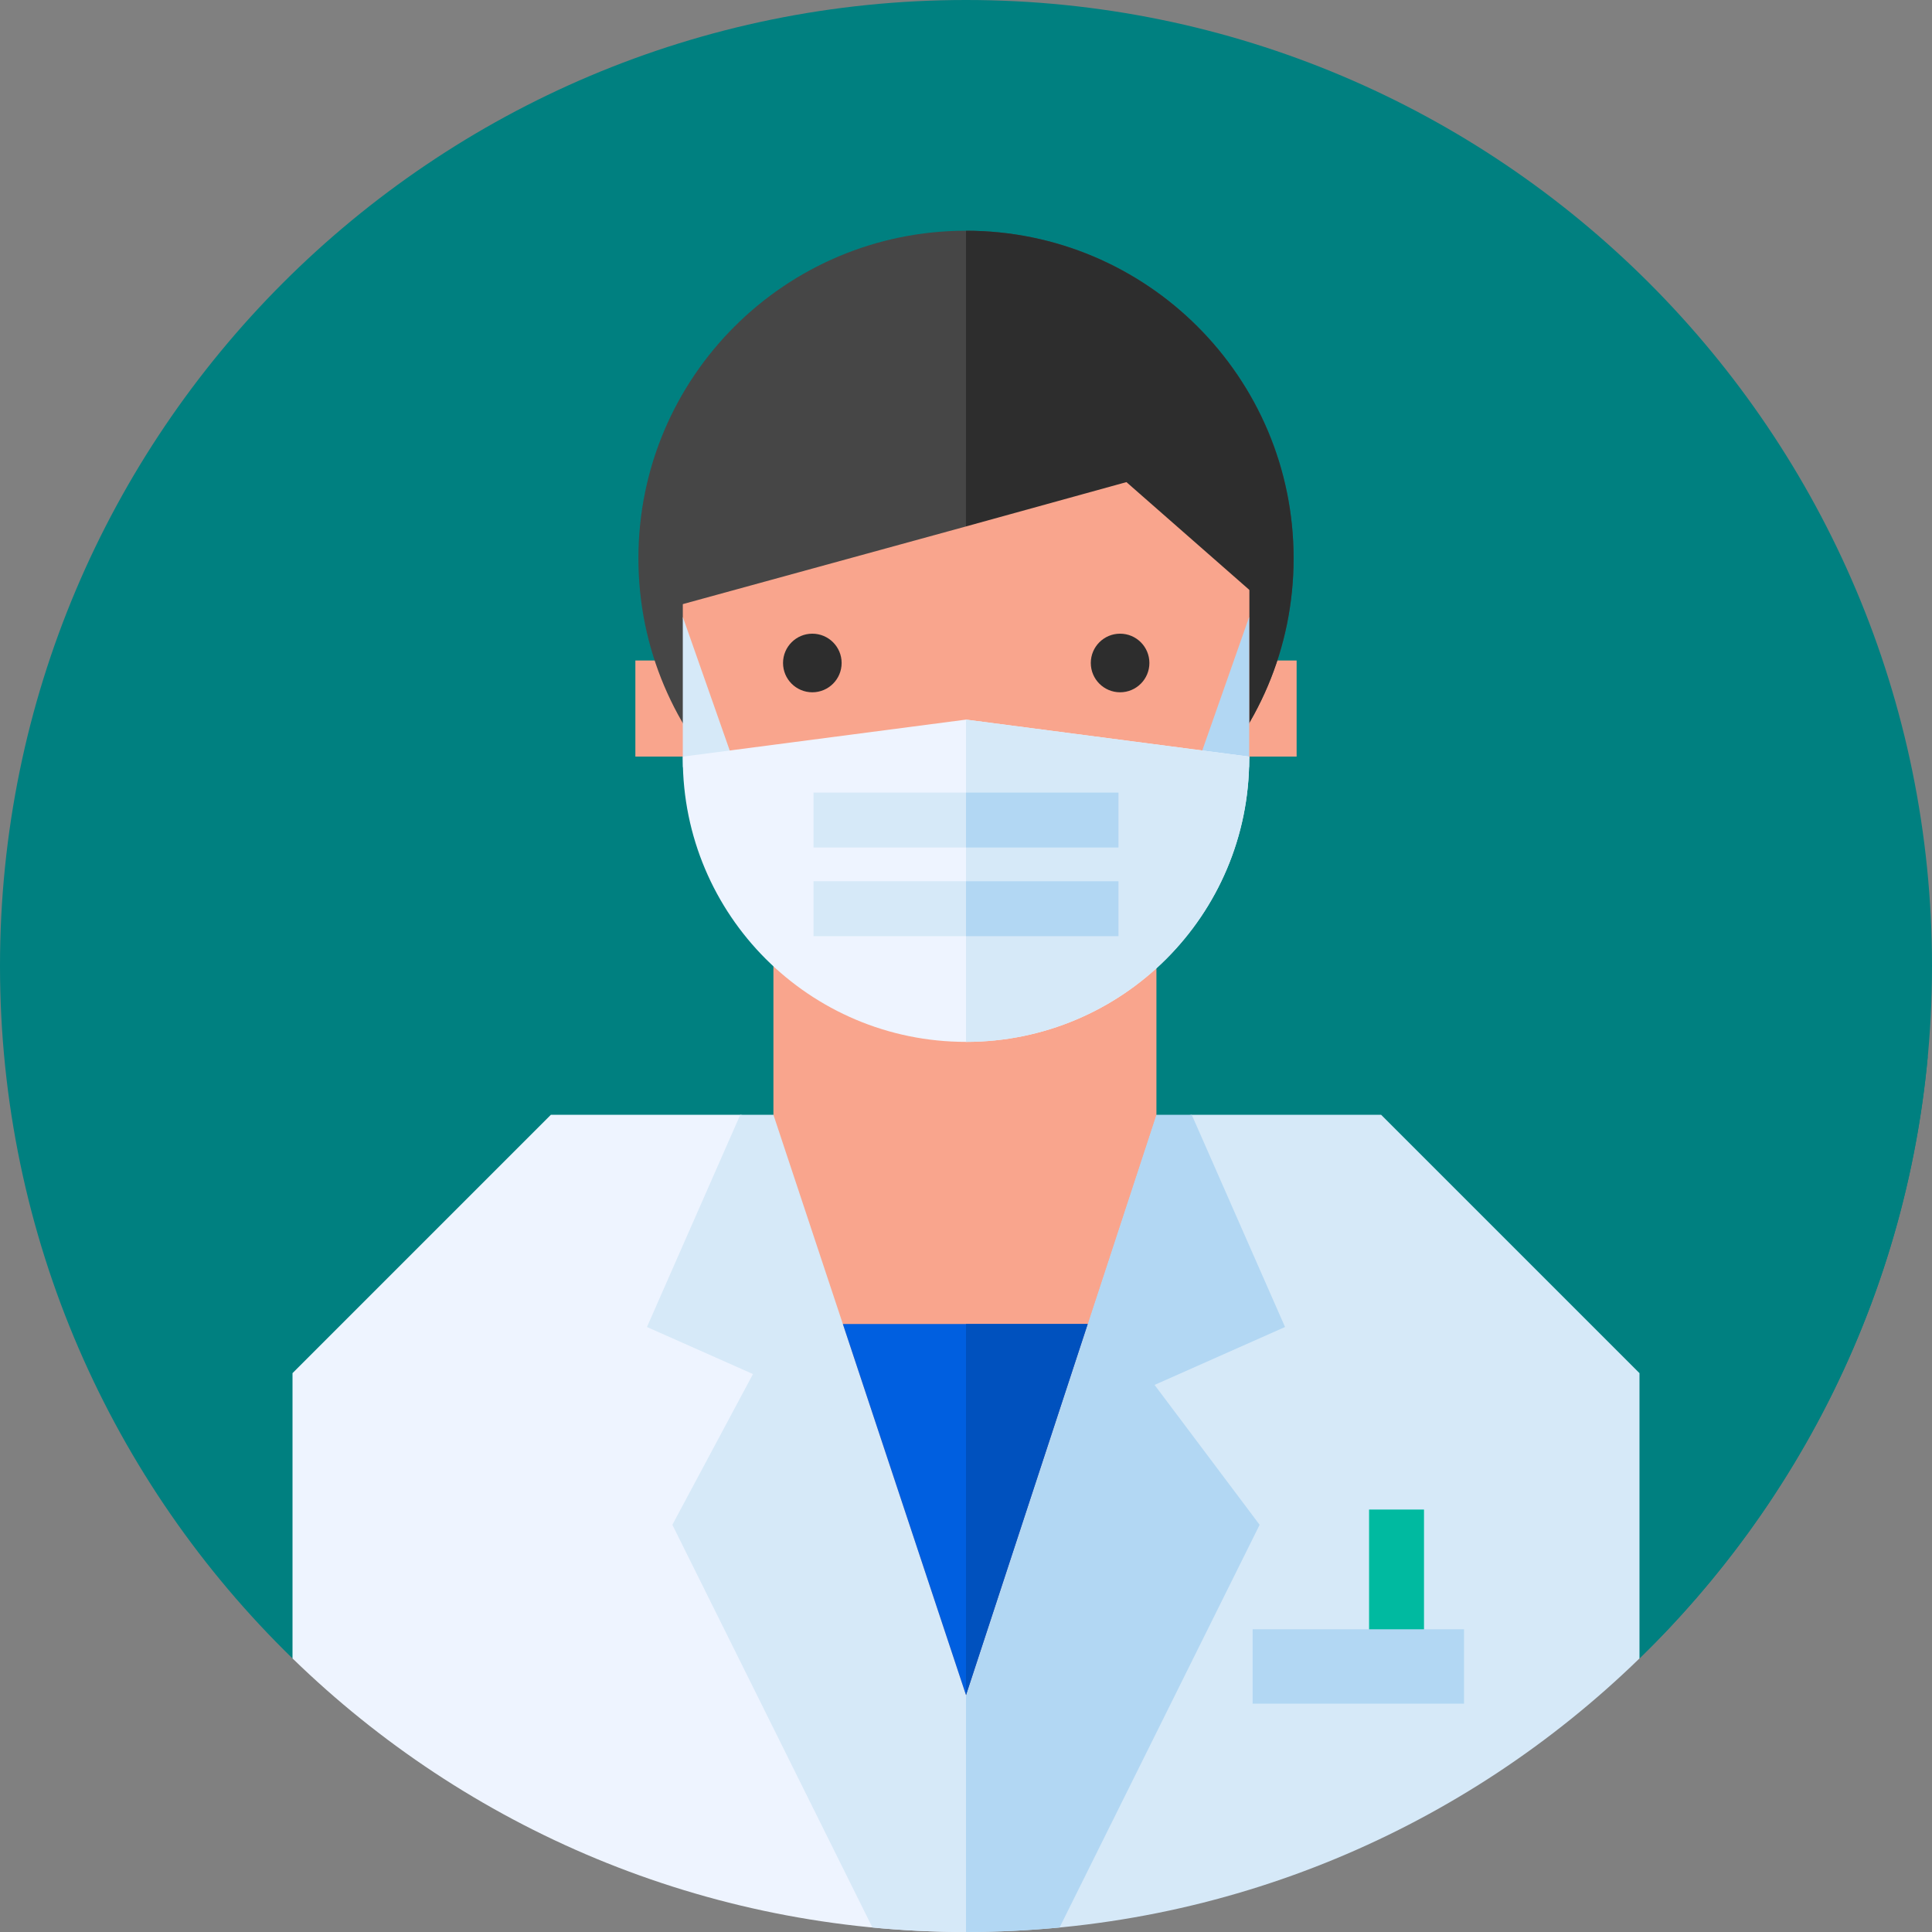 <?xml version="1.0"?>
<svg xmlns="http://www.w3.org/2000/svg" xmlns:xlink="http://www.w3.org/1999/xlink" xmlns:svgjs="http://svgjs.com/svgjs" version="1.1" width="512" height="512" x="0" y="0" viewBox="0 0 512 512" style="enable-background:new 0 0 512 512" xml:space="preserve" class=""><rect x="0" y="0" width="512" height="512" fill="#808080" stroke="none"/><g><g xmlns="http://www.w3.org/2000/svg"><path d="m77.519 439.498h356.962c47.809-46.51 77.519-111.529 77.519-183.498 0-141.385-114.615-256-256-256s-256 114.615-256 256c0 71.969 29.71 136.988 77.519 183.498z" fill="#008080" data-original="#ffe377" style="" class=""/><path d="m256 93.04v346.458h178.481c42.42-41.267 70.571-97.112 76.383-159.447l-193.738-193.739z" fill="#008080" data-original="#edbe00" style="" class=""/><path d="m145.989 295.427-68.469 68.469v75.601c46.113 44.862 109.063 72.503 178.48 72.503v-206.572l-59.821-10.001z" fill="#eef4ff" data-original="#eef4ff" style="" class=""/><path d="m315.821 295.427-59.821 10.001v206.572c69.416 0 132.367-27.642 178.481-72.502v-75.601l-68.469-68.469h-50.191z" fill="#d6e9f8" data-original="#d6e9f8" style="" class=""/><path d="m362.816 400.046h14.559v42.455h-14.559z" fill="#00baa0" data-original="#00baa0" style=""/><path d="m331.957 431.777h56.028v19.71h-56.028z" fill="#b2d7f3" data-original="#b2d7f3" style=""/><path d="m333.815 404.088-34.728-46.242h-43.087v154.154c8.368 0 16.639-.411 24.801-1.196z" fill="#b2d7f3" data-original="#b2d7f3" style=""/><path d="m178.185 404.088 53.014 106.716c8.162.785 16.433 1.196 24.801 1.196v-154.155h-53.088z" fill="#d6e9f8" data-original="#d6e9f8" style="" class=""/><g><path d="m256 389.197 84.548-37.527-24.727-56.243h-59.821z" fill="#b2d7f3" data-original="#b2d7f3" style=""/></g><g><path d="m168.38 175.038h14.559v25.462h-14.559z" fill="#f9a58d" data-original="#f9a58d" style="" class=""/><path d="m329.059 175.038h14.559v25.462h-14.559z" fill="#f9a58d" data-original="#df9280" style="" class=""/></g><g><path d="m256 389.197-84.548-37.527 24.727-56.243h59.821z" fill="#d6e9f8" data-original="#d6e9f8" style="" class=""/></g><g><path d="m342.815 147.962c0-47.947-38.868-86.815-86.815-86.815-47.946 0-86.815 38.868-86.815 86.815 0 47.947 38.868 86.815 86.815 86.815s86.816-38.868 86.815-86.815z" fill="#464646" data-original="#464646" style="" class=""/><path d="m342.815 147.962c0-47.947-38.868-86.815-86.815-86.815v173.631c47.947-.001 86.816-38.869 86.815-86.816z" fill="#2d2d2d" data-original="#2d2d2d" style="" class=""/></g><path d="m306.428 295.427-50.428 153.785-51.036-153.785v-42.877h101.464z" fill="#f9a58d" data-original="#df9280" style="" class=""/><path d="m306.428 295.427-50.428 153.785v-196.662h50.428z" fill="#f9a58d" data-original="#d37f6c" style="" class=""/><g><path d="m256 238.207 71.05-37.693 3.999-37.032.001-35.94h-150.099v35.94l4 37.577z" fill="#f9a58d" data-original="#f9a58d" style="" class=""/><path d="m256 238.207 75.05-37.148v-73.517h-75.05z" fill="#f9a58d" data-original="#df9280" style="" class=""/></g><g fill="#2d2d2d"><circle cx="215.277" cy="175.698" r="7.765" fill="#2d2d2d" data-original="#2d2d2d" style="" class=""/><circle cx="296.837" cy="175.698" r="7.765" fill="#2d2d2d" data-original="#2d2d2d" style="" class=""/></g><g fill="#2d2d2d"><path d="m255.999 122.491-2.853 8.386 2.853 8.634 45.429-12.552v-4.468z" fill="#2d2d2d" data-original="#2d2d2d" style="" class=""/><path d="m332.391 157.472v-34.897h-34.697v4.468z" fill="#2d2d2d" data-original="#2d2d2d" style="" class=""/></g><path d="m179.978 122.591v37.77l76.021-20.85v-16.938z" fill="#464646" data-original="#464646" style="" class=""/><path d="m180.986 203.325 13.5-1.301-13.537-38.542v37.577c0 .758.015 1.513.037 2.266z" fill="#d6e9f8" data-original="#d6e9f8" style="" class=""/><path d="m331.012 203.325-13.5-1.301 13.537-38.542v37.577c0 .758-.015 1.513-.037 2.266z" fill="#b2d7f3" data-original="#b2d7f3" style=""/><g><path d="m331.05 201.059v-.545l-75.05-9.81-75.05 9.81v.545c0 41.449 33.601 75.05 75.05 75.05s75.05-33.601 75.05-75.05z" fill="#eef4ff" data-original="#eef4ff" style="" class=""/></g><path d="m331.05 201.059v-.545l-75.05-9.81v85.405c41.449 0 75.05-33.601 75.05-75.05z" fill="#d6e9f8" data-original="#d6e9f8" style="" class=""/><g><g><g><path d="m215.588 233.539h40.412v14.559h-40.412z" fill="#d6e9f8" data-original="#d6e9f8" style="" class=""/></g></g><g><path d="m256 233.539h40.413v14.559h-40.413z" fill="#b2d7f3" data-original="#b2d7f3" style=""/></g></g><g><g><g><path d="m215.588 210.042h40.412v14.559h-40.412z" fill="#d6e9f8" data-original="#d6e9f8" style="" class=""/></g></g><g><path d="m256 210.042h40.413v14.559h-40.413z" fill="#b2d7f3" data-original="#b2d7f3" style=""/></g></g><path d="m223.367 350.881 32.633 98.331 32.244-98.331z" fill="#005fe0" data-original="#005fe0" style="" class=""/><path d="m256 350.881v98.331l32.244-98.331z" fill="#0051be" data-original="#0051be" style=""/></g></g></svg>
